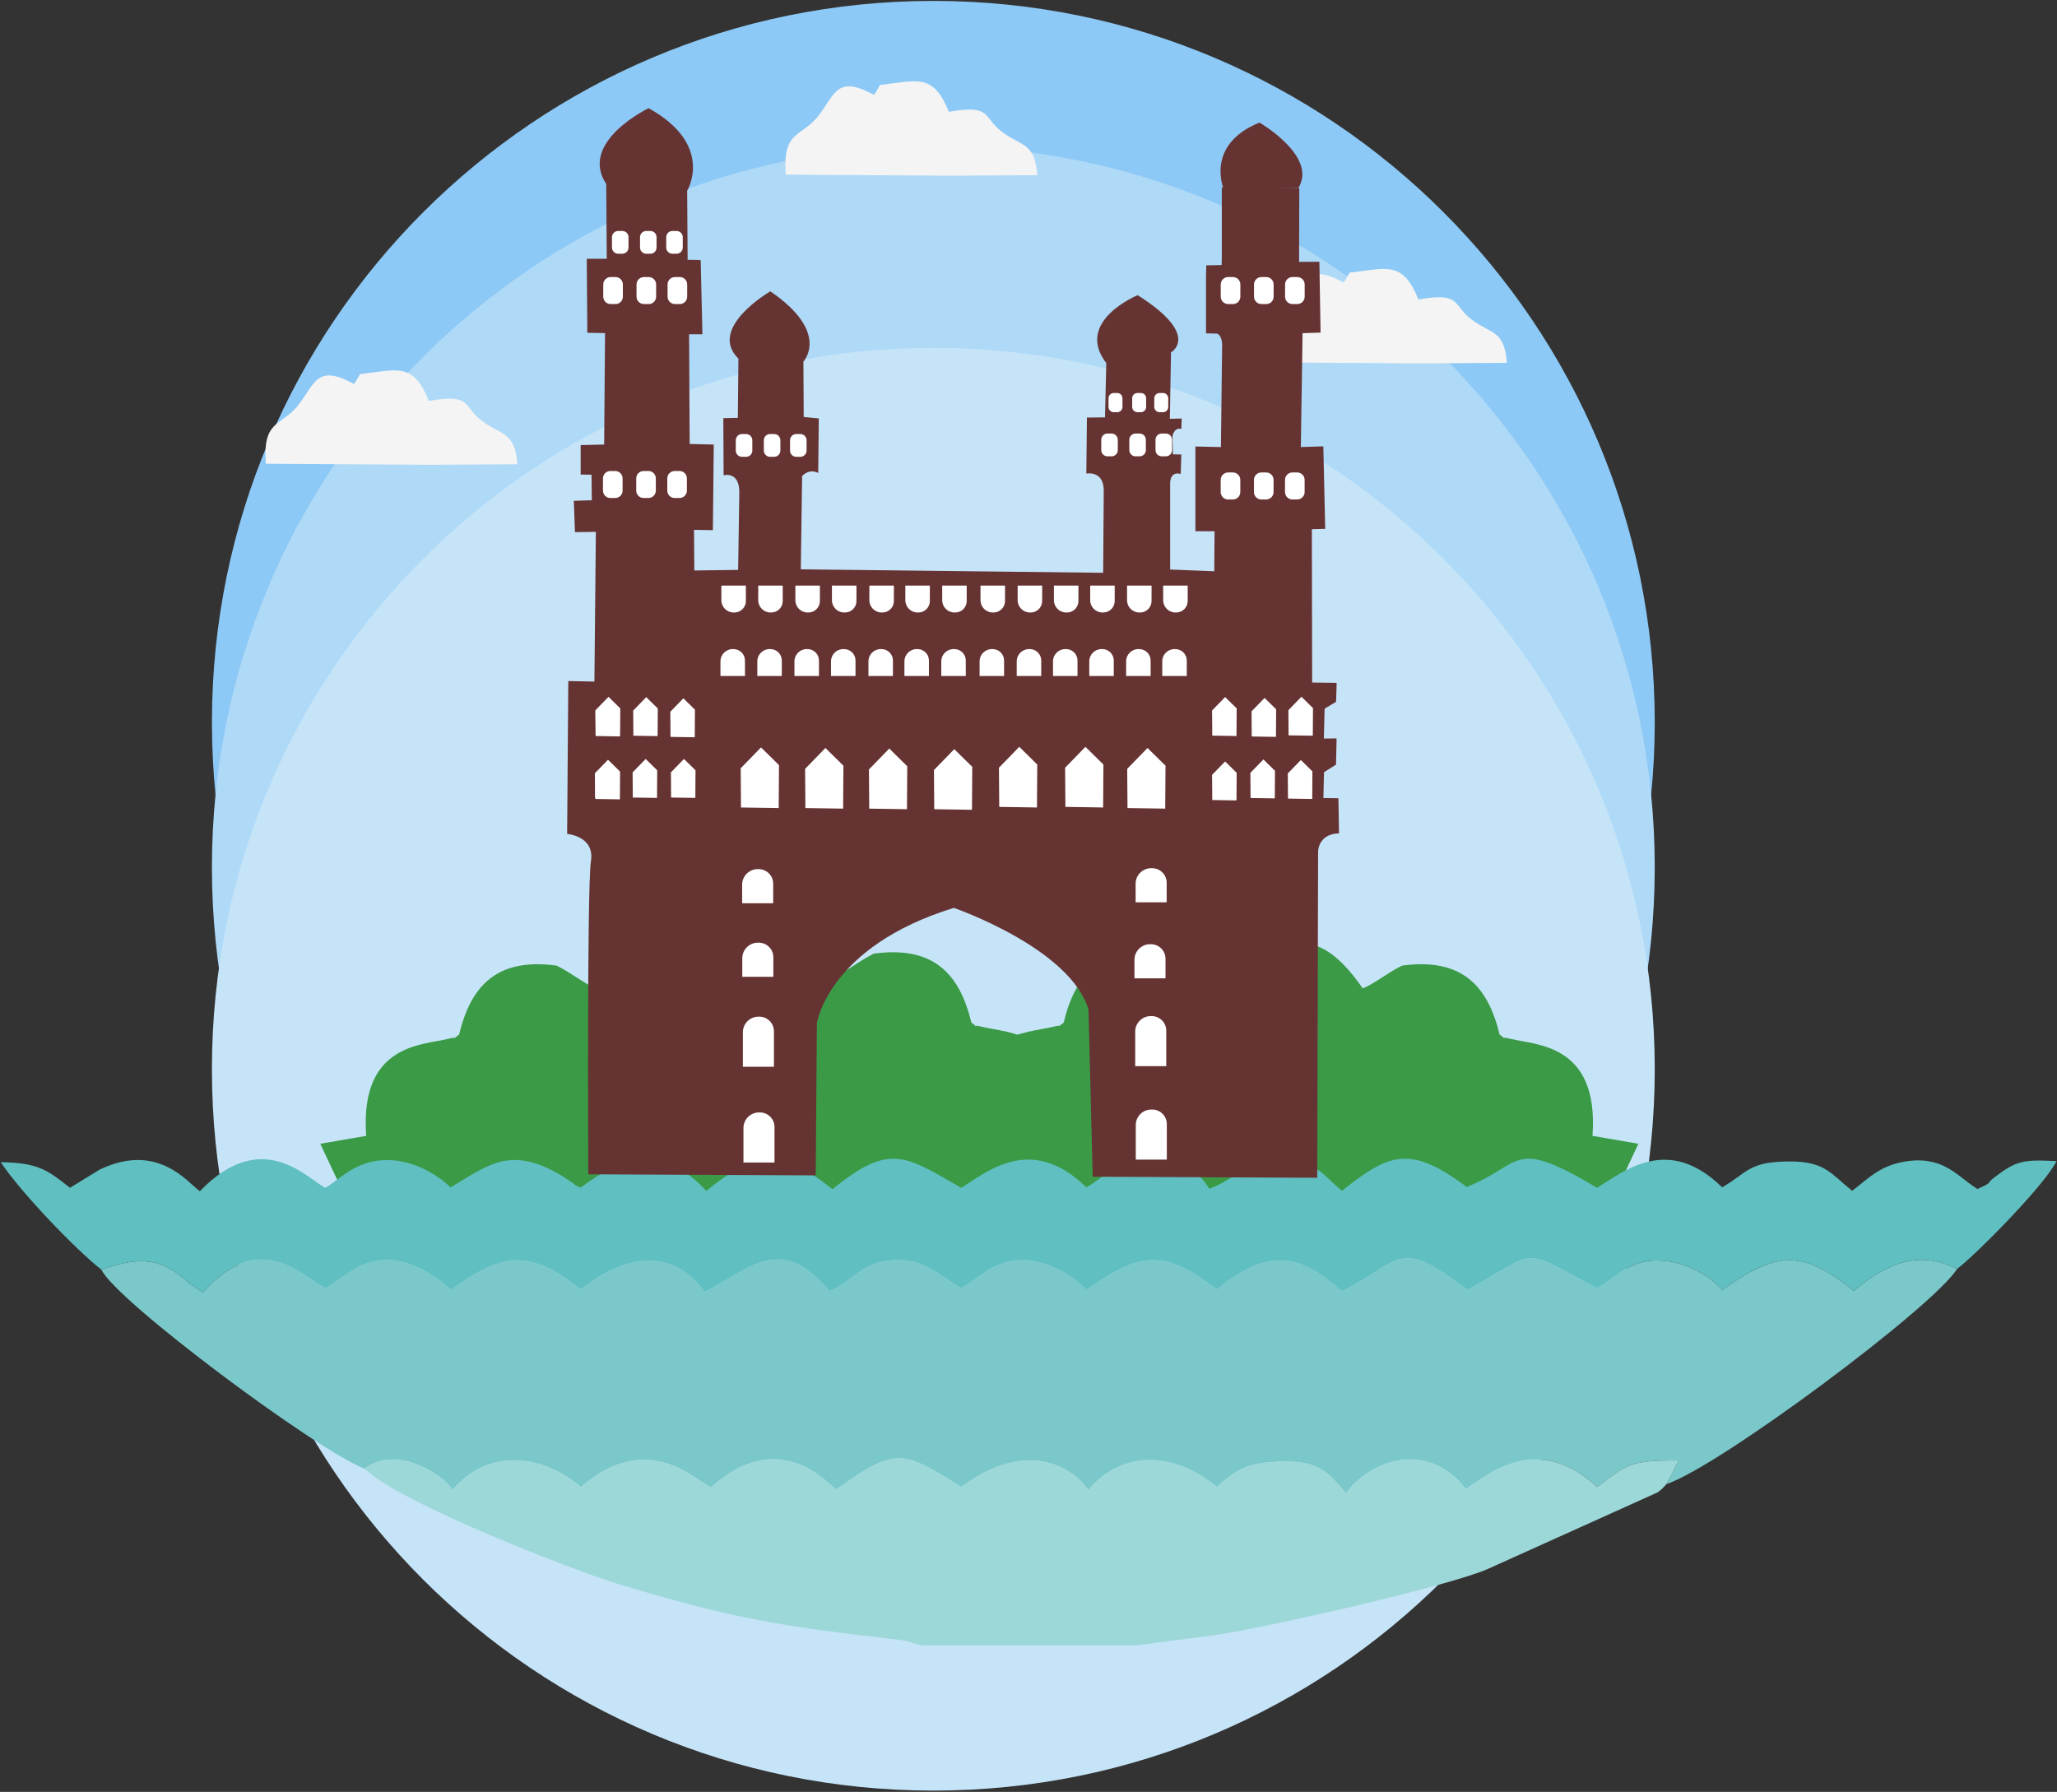 <svg xmlns="http://www.w3.org/2000/svg" viewBox="0 0 1459 1271" width="1459" height="1271">
	<rect x="0" y="0" width="1459" height="1271" fill="#333333" stroke="none"/>
	<style>
		tspan { white-space:pre }
		.shp0 { fill: #8dc9f6 } 
		.shp1 { fill: #aed9f7 } 
		.shp2 { fill: #c6e4f8 } 
		.shp3 { fill: #3a9a46 } 
		.shp4 { fill: #7ac8c9 } 
		.shp5 { fill: #9dd8d9 } 
		.shp6 { fill: #60bfc0 } 
		.shp7 { fill: none } 
		.shp8 { fill: #f4f4f4 } 
		.shp9 { fill: #663333 } 
		.shp10 { fill: #ffffff } 
		.shp11 { fill: #000000 } 
	</style>
	<g id="Layer_x0020_1">
		<g id="_2773654070864">
			<path id="Layer" fill-rule="evenodd" class="shp0" d="M662 0.64C944.6 0.64 1173.69 229.73 1173.69 512.33C1173.69 794.92 944.6 1024.01 662 1024.01C379.41 1024.01 150.32 794.92 150.32 512.33C150.32 229.73 379.41 0.64 662 0.64L662 0.64Z" />
			<g id="Layer">
				<g id="Layer">
					<path id="Layer" class="shp1" d="M662 1126.91C379.04 1126.91 150.31 898.18 150.31 615.22C150.31 332.26 379.04 103.53 662 103.53C944.96 103.53 1173.69 332.26 1173.69 615.22C1173.69 898.18 944.96 1126.91 662 1126.91Z" />
					<path id="Layer" class="shp2" d="M662 1270.09C379.04 1270.09 150.31 1041.36 150.31 758.4C150.31 475.44 379.04 246.71 662 246.71C944.96 246.71 1173.69 475.44 1173.69 758.4C1173.69 1041.36 944.96 1270.09 662 1270.09Z" />
					<path id="Layer" fill-rule="evenodd" class="shp3" d="M394.89 684.94C352.28 679.08 333.88 699.46 325.63 733.85C317.79 739.37 328.31 734.22 317.73 736.89C299.97 741.36 254.96 740.21 259.74 805.67L227.18 811.29L262.02 885.42L414.78 886C429.81 833.85 454.2 847.62 511.08 846.46L511.84 684C470.95 660.01 449.34 662.7 422.69 701.1C414.41 697.73 406.22 690.71 394.89 684.94L394.89 684.94Z" />
					<path id="Layer" fill-rule="evenodd" class="shp3" d="M994.38 684.94C1036.99 679.08 1055.39 699.46 1063.64 733.85C1071.48 739.37 1060.96 734.22 1071.54 736.89C1089.3 741.36 1134.31 740.21 1129.53 805.67L1162.09 811.29L1127.25 885.42L974.49 886C959.46 833.85 935.07 847.62 878.19 846.46L877.43 684C918.32 660.01 939.93 662.7 966.58 701.1C974.86 697.73 983.05 690.71 994.38 684.94L994.38 684.94Z" />
					<path id="Layer" fill-rule="evenodd" class="shp4" d="M71.93 900.57C82.28 922.72 224.6 1028.68 258.56 1041.74C283.81 1022.81 319.35 1050.49 320.79 1057.18C345.18 1027.45 383.84 1030.66 411.96 1054.79C458.91 1014.49 491.43 1048.68 504.37 1055.06C553.11 1010.81 587.83 1053.24 593.09 1056.53C635.58 1026.18 640.17 1028.55 681.81 1054.74C738.71 1012.61 771.04 1053.7 771.78 1057.18C796.27 1027.33 834.56 1030.43 862.95 1054.79C877.78 1042.06 884.08 1037.11 911.05 1036.69C937.2 1036.27 943.13 1046.24 954.73 1059.15C971.88 1035.77 1012.16 1020.94 1039.57 1055.99C1050.42 1050.86 1087.64 1012.66 1132.8 1054.74C1153.35 1039.52 1154.83 1035.57 1190.73 1035.94L1181.95 1052.72C1219.61 1040.12 1370.92 927.33 1388.14 900.07C1357.73 884.39 1333.05 900.48 1314.87 915.62C1277.66 885.45 1259.4 888.1 1221.65 914.95C1212.85 905.28 1197.18 894.88 1176.96 894.07C1155.68 893.23 1145.3 907.08 1132.8 913.67C1076.75 884.4 1093.32 885.98 1040.85 914.95C990.78 876.71 995.16 894.13 951.67 915.96C918.2 885.19 895.31 888.56 863.02 914.64C825.1 884.56 806.78 889.26 770.65 914.95C762.78 906.29 744.21 894.14 726.18 893.81C704.74 893.41 694.42 907.02 681.81 913.67C666.83 905.33 656.08 892.66 633.91 893.83C610.02 895.08 605.08 909.48 588.18 915.81C553.87 874.66 532.85 899.38 499.75 916.4C476.42 883.71 441.74 890.64 412.03 914.64C374.47 884.85 355.87 889.2 319.66 914.95C312.46 907.04 292.56 893.86 275.34 893.75C253.72 893.62 243.6 906.9 230.82 913.71C214.13 905.49 185 870.75 143.81 916.78L133.48 909.54C128.33 905.55 133.88 909.26 127.21 904.29C122.37 900.68 116.51 897.25 110.27 895.76C96 892.37 82.58 897.13 71.93 900.57L71.93 900.57Z" />
					<path id="Layer" fill-rule="evenodd" class="shp5" d="M653.4 1167.05L806.38 1167.04L859.24 1160.17C898.73 1154.7 1029.66 1124.49 1055.64 1112.72L1175.84 1058.51C1180.25 1055.05 1179.76 1055.02 1181.95 1052.72L1190.73 1035.94C1154.83 1035.57 1153.35 1039.52 1132.8 1054.74C1087.64 1012.66 1050.42 1050.86 1039.57 1055.99C1012.16 1020.94 971.88 1035.77 954.73 1059.15C943.13 1046.24 937.2 1036.27 911.05 1036.69C884.08 1037.11 877.78 1042.06 862.95 1054.79C834.56 1030.43 796.27 1027.33 771.78 1057.18C771.04 1053.7 738.71 1012.61 681.81 1054.74C640.17 1028.55 635.58 1026.18 593.09 1056.53C587.83 1053.24 553.11 1010.81 504.37 1055.06C491.43 1048.68 458.91 1014.49 411.96 1054.79C383.84 1030.66 345.18 1027.45 320.79 1057.18C319.35 1050.49 283.81 1022.81 258.56 1041.74C284.1 1066.8 410.21 1114.92 437.24 1123.17C521.71 1148.94 556.98 1153.86 640.98 1163.55L653.4 1167.05L653.4 1167.05Z" />
					<path id="Layer" fill-rule="evenodd" class="shp3" d="M619.72 676.45C662.33 670.59 680.73 690.97 688.98 725.36C696.82 730.88 686.3 725.73 696.88 728.4C714.64 732.87 759.65 731.72 754.87 797.18L787.43 802.8L752.59 876.93L599.83 877.51C584.8 825.36 560.41 839.13 503.53 837.97L502.77 675.51C543.66 651.52 565.27 654.21 591.92 692.61C600.2 689.24 608.39 682.22 619.72 676.45Z" />
					<path id="Layer" fill-rule="evenodd" class="shp3" d="M823.72 676.45C781.11 670.59 762.71 690.97 754.46 725.36C746.62 730.88 757.14 725.73 746.56 728.4C728.8 732.87 683.79 731.72 688.57 797.18L656.01 802.8L690.85 876.93L843.61 877.51C858.64 825.36 883.03 839.13 939.91 837.97L940.67 675.51C899.78 651.52 878.17 654.21 851.52 692.61C843.24 689.24 835.05 682.22 823.72 676.45Z" />
					<path id="Layer" fill-rule="evenodd" class="shp6" d="M71.93 900.57C82.58 897.13 96 892.37 110.27 895.76C116.51 897.25 122.37 900.68 127.21 904.29C133.88 909.26 128.33 905.55 133.48 909.54L143.81 916.78C185 870.75 214.13 905.49 230.82 913.71C243.6 906.9 253.72 893.62 275.34 893.75C292.56 893.86 312.46 907.04 319.66 914.95C355.87 889.2 374.47 884.85 412.03 914.64C441.74 890.64 476.42 883.71 499.75 916.4C532.85 899.38 553.87 874.66 588.18 915.81C605.08 909.48 610.02 895.08 633.91 893.83C656.08 892.66 666.83 905.33 681.81 913.67C694.42 907.02 704.74 893.41 726.18 893.81C744.21 894.14 762.78 906.29 770.65 914.95C806.78 889.26 825.1 884.56 863.02 914.64C895.31 888.56 918.2 885.19 951.67 915.96C995.16 894.13 990.78 876.71 1040.85 914.95C1093.32 885.98 1076.75 884.4 1132.8 913.67C1145.3 907.08 1155.68 893.23 1176.96 894.07C1197.18 894.88 1212.85 905.28 1221.65 914.95C1259.4 888.1 1277.66 885.45 1314.87 915.62C1333.05 900.48 1357.73 884.39 1388.14 900.07C1401.83 889.63 1450.12 840.82 1458.66 823.61C1435.24 822.39 1430.26 823.16 1414.63 835.1C1407.51 840.54 1414.74 837.76 1402.66 843.4C1389.54 835.52 1379.8 820.75 1354.84 823.39C1333.62 825.64 1324.95 836.4 1313.69 844.64C1298.54 832.47 1294.36 823.8 1269.56 823.83C1240.05 823.87 1239.79 831.63 1221.52 842.18C1183.1 804.58 1152.06 830.64 1132.8 842.52C1071.49 806.03 1080.85 825.82 1040.39 841.89C1000.85 812.7 986.38 816.99 951.88 844.64C939.46 834.8 933.81 822.1 907.41 823.48C883.39 824.73 874.6 837.12 857.77 843.15C848.58 828.69 838.02 823.73 814.99 823.77C790.37 823.82 785.92 833.29 770.53 842.18C731.23 803.71 699.46 831.64 681.81 842.52C642.18 819.9 631.29 810.13 590.44 843.54C554.08 814.21 537.14 815.65 500.93 844.68C472.76 814.01 443.72 817.86 411.96 842.42C404.38 839.04 410.76 842.08 404.7 837.98C363.21 809.9 346.84 826.42 319.54 842.18C310.43 833.27 293.61 823 275.19 822.85C253.05 822.67 243.16 834.91 230.82 842.52C218.54 836.87 186.64 798.44 141.74 844.93C133.39 839.16 112.06 809.64 70.55 829.68L49.68 842.52C34.32 830.53 27.86 824.66 0.55 824.37C14.64 845.67 53.88 886.53 71.93 900.57L71.93 900.57Z" />
				</g>
			</g>
			<path id="Layer" fill-rule="evenodd" class="shp7" d="M662 0.64C944.6 0.64 1173.69 229.73 1173.69 512.33C1173.69 794.92 944.6 1024.01 662 1024.01C379.41 1024.01 150.32 794.92 150.32 512.33C150.32 229.73 379.41 0.64 662 0.64L662 0.64Z" />
			<path id="Layer" fill-rule="evenodd" class="shp8" d="M957.18 193.44C957.09 193.58 954.37 198.83 952.9 200.37C925.82 185.68 925.47 200.64 912.73 216.26C901.16 230.44 888 225.79 890.4 257.01L1007.97 257.74L1068.81 257.36C1067.16 234.39 1057.78 236.9 1044.29 227.03C1029.73 216.4 1037.28 206.97 1006.06 212.43C994.95 184.76 983.79 190.28 957.18 193.44L957.18 193.44Z" />
			<g id="Layer">
				<path id="Layer" fill-rule="evenodd" class="shp8" d="M624.09 60.33C624.01 60.46 621.29 65.71 619.82 67.25C592.73 52.56 592.39 67.52 579.64 83.14C568.08 97.32 554.92 92.67 557.32 123.89L674.89 124.62L735.73 124.24C734.07 101.27 724.7 103.78 711.2 93.91C696.64 83.28 704.19 73.85 672.97 79.31C661.86 51.64 650.71 57.16 624.09 60.33L624.09 60.33Z" />
			</g>
			<path id="Layer" fill-rule="evenodd" class="shp8" d="M255.32 265.39C255.23 265.52 252.52 270.77 251.05 272.31C223.96 257.63 223.61 272.59 210.87 288.21C199.3 302.39 186.15 297.73 188.55 328.95L306.12 329.68L366.96 329.3C365.3 306.34 355.93 308.84 342.43 298.98C327.87 288.34 335.42 278.91 304.2 284.38C293.09 256.71 281.94 262.22 255.32 265.39L255.32 265.39Z" />
		</g>
		<g id="_2773654075040">
			<path id="Layer" fill-rule="evenodd" class="shp9" d="M460.03 76.75C460.03 76.75 410.22 100.62 429.98 130.47L430.38 183.57L416.18 183.57L416.59 236.05L429.15 236.26L428.52 315.3L411.85 315.71L411.85 336.6L419.56 336.71L419.76 354.82L407 355.23L407.82 377.46L422.64 377.25L421.61 483.46L403.08 483.05L402.26 591.51C402.26 591.51 422.02 592.96 419.14 610.86C416.26 628.76 417.28 832.94 417.28 832.94L578.58 833.71L579.39 725.88C579.39 725.88 587.21 671.54 676.53 643.96C676.53 643.96 758.86 672.37 772.03 716L775.05 834.65L774.94 834.65L934.29 835.41L934.92 603.86C934.92 603.86 934.92 591.51 949.73 591.1L949.32 566.2L938.67 566.05L939.08 547.73L947.62 542.38L948.03 523.75L938.98 523.85L939.54 502.66L947.67 497.77L948.08 484.34L930.69 484.13L930.48 375.36L939.95 375.15L938.61 316.6L922.66 317.11L923.89 236.33L936.65 235.92L935.82 185.69L924.71 185.69L921.41 185.74L921.57 133.35L866.62 132.96L866.62 182.76L866.51 188.01L855.6 188.22L855.4 195.52L855.4 236.43L863.31 236.64C863.31 236.64 867.23 237.67 866.82 246.31L865.99 317.11L847.88 316.7L847.88 376.8L861.47 376.8L861.26 405.2L829.97 403.97L829.97 343.67C829.97 343.67 829.14 333.99 837.48 336.15L837.9 322.36L831.92 322.26L831.62 309.3C831.62 309.3 832.75 302.92 837.9 304.25L838.2 296.85L829.76 297.05L830.58 249.92C830.58 249.92 852.19 237.98 806.91 209.37C806.91 209.37 761.83 227.89 784.68 257.54L783.75 296.03L770.94 296.18L770.52 335.9C770.52 335.9 783.08 333.43 782.87 348.25L782.46 406.29L568 403.82L568.93 337.65C568.93 337.65 573.87 331.99 580.35 335.49L580.76 296.8L570.06 295.77L569.85 256.46C569.85 256.46 589.2 235.88 546.39 206.65C546.39 206.65 501.52 232.59 523.75 254.4L523.34 296.39L513.04 296.6L513.25 337.14C513.25 337.14 525.19 333.64 524.36 350.93L523.55 404.24L492.47 404.65L492.26 375.84L505.64 376.04L506.26 315.33L489.17 314.91L488.75 237.11L498.22 237.11L496.98 184.43L487.72 184.27L487.4 135.28C487.4 135.28 507.16 102.77 460.03 76.75L460.03 76.75Z" />
			<g id="Layer">
				<g id="Layer">
				</g>
			</g>
			<path id="Layer" fill-rule="evenodd" class="shp7" d="M460.03 76.75C460.03 76.75 410.22 100.62 429.98 130.47L430.38 183.57L416.18 183.57L416.59 236.05L429.15 236.26L428.52 315.3L411.85 315.71L411.85 336.6L419.56 336.71L419.76 354.82L407 355.23L407.82 377.46L422.64 377.25L421.61 483.46L403.08 483.05L402.26 591.51C402.26 591.51 422.02 592.96 419.14 610.86C416.26 628.76 417.28 832.94 417.28 832.94L578.58 833.71L579.39 725.88C579.39 725.88 587.21 671.54 676.53 643.96C676.53 643.96 758.86 672.37 772.03 716L775.05 834.65L774.94 834.65L934.29 835.41L934.92 603.86C934.92 603.86 934.92 591.51 949.73 591.1L949.32 566.2L938.67 566.05L939.08 547.73L947.62 542.38L948.03 523.75L938.98 523.85L939.54 502.66L947.67 497.77L948.08 484.34L930.69 484.13L930.48 375.36L939.95 375.15L938.61 316.6L922.66 317.11L923.89 236.33L936.65 235.92L935.82 185.69L924.71 185.69L921.41 185.74L921.57 133.35L866.62 132.96L866.62 182.76L866.51 188.01L855.6 188.22L855.4 195.52L855.4 236.43L863.31 236.64C863.31 236.64 867.23 237.67 866.82 246.31L865.99 317.11L847.88 316.7L847.88 376.8L861.47 376.8L861.26 405.2L829.97 403.97L829.97 343.67C829.97 343.67 829.14 333.99 837.48 336.15L837.9 322.36L831.92 322.26L831.62 309.3C831.62 309.3 832.75 302.92 837.9 304.25L838.2 296.85L829.76 297.05L830.58 249.92C830.58 249.92 852.19 237.98 806.91 209.37C806.91 209.37 761.83 227.89 784.68 257.54L783.75 296.03L770.94 296.18L770.52 335.9C770.52 335.9 783.08 333.43 782.87 348.25L782.46 406.29L568 403.82L568.93 337.65C568.93 337.65 573.87 331.99 580.35 335.49L580.76 296.8L570.06 295.77L569.85 256.46C569.85 256.46 589.2 235.88 546.39 206.65C546.39 206.65 501.52 232.59 523.75 254.4L523.34 296.39L513.04 296.6L513.25 337.14C513.25 337.14 525.19 333.64 524.36 350.93L523.55 404.24L492.47 404.65L492.26 375.84L505.64 376.04L506.26 315.33L489.17 314.91L488.75 237.11L498.22 237.11L496.98 184.43L487.72 184.27L487.4 135.28C487.4 135.28 507.16 102.77 460.03 76.75L460.03 76.75Z" />
			<path id="Layer" fill-rule="evenodd" class="shp10" d="M538.33 789.07L539.05 789.07C544.71 789.07 549.34 793.7 549.34 799.36L549.34 824.57L527.32 824.57L527.32 800.08C527.32 794.02 532.27 789.07 538.33 789.07L538.33 789.07Z" />
			<path id="Layer" fill-rule="evenodd" class="shp10" d="M537.92 721.15L538.64 721.15C544.3 721.15 548.93 725.78 548.93 731.44L548.93 756.65L526.91 756.65L526.91 732.16C526.91 726.1 531.86 721.15 537.92 721.15L537.92 721.15Z" />
			<path id="Layer" fill-rule="evenodd" class="shp10" d="M537.51 668.66L538.23 668.66C543.89 668.66 548.52 673.29 548.52 678.95L548.52 692.84L526.5 692.84L526.5 679.67C526.5 673.61 531.45 668.66 537.51 668.66Z" />
			<path id="Layer" fill-rule="evenodd" class="shp10" d="M537.4 616.49L538.12 616.49C543.78 616.49 548.41 621.12 548.41 626.78L548.41 640.67L526.39 640.67L526.39 627.5C526.39 621.44 531.34 616.49 537.4 616.49Z" />
			<path id="Layer" fill-rule="evenodd" class="shp10" d="M816.49 615.82L817.21 615.82C822.87 615.82 827.5 620.45 827.5 626.11L827.5 640L805.48 640L805.48 626.83C805.48 620.77 810.43 615.82 816.49 615.82Z" />
			<path id="Layer" fill-rule="evenodd" class="shp10" d="M815.67 669.74L816.39 669.74C822.05 669.74 826.68 674.37 826.68 680.03L826.68 693.92L804.66 693.92L804.66 680.75C804.66 674.69 809.61 669.74 815.67 669.74Z" />
			<path id="Layer" fill-rule="evenodd" class="shp10" d="M816.19 720.73L816.91 720.73C822.57 720.73 827.2 725.36 827.2 731.02L827.2 756.23L805.18 756.23L805.18 731.74C805.18 725.68 810.13 720.73 816.19 720.73Z" />
			<path id="Layer" fill-rule="evenodd" class="shp10" d="M816.6 787.01L817.32 787.01C822.98 787.01 827.61 791.64 827.61 797.3L827.61 822.51L805.59 822.51L805.59 798.02C805.59 791.96 810.54 787.01 816.6 787.01Z" />
			<path id="Layer" class="shp10" d="M539.77 530.14L525.36 544.96L525.57 572.75L552.32 573.16L552.53 542.7L539.77 530.14Z" />
			<path id="Layer" class="shp10" d="M585.46 530.55L571.05 545.37L571.26 573.16L598.01 573.57L598.22 543.11L585.46 530.55Z" />
			<path id="Layer" class="shp10" d="M630.74 530.96L616.33 545.78L616.54 573.57L643.3 573.98L643.5 543.52L630.74 530.96Z" />
			<path id="Layer" class="shp10" d="M676.84 531.38L662.44 546.2L662.64 573.98L689.4 574.39L689.61 543.93L676.84 531.38Z" />
			<path id="Layer" class="shp10" d="M722.95 529.73L708.54 544.55L708.75 572.33L735.5 572.75L735.71 542.28L722.95 529.73Z" />
			<path id="Layer" class="shp10" d="M769.87 529.73L755.47 544.55L755.67 572.33L782.43 572.75L782.64 542.28L769.87 529.73Z" />
			<path id="Layer" class="shp10" d="M813.92 530.55L799.51 545.37L799.72 573.16L826.48 573.57L826.68 543.11L813.92 530.55Z" />
			<path id="Layer" fill-rule="evenodd" class="shp10" d="M519.7 460.4L520.27 460.4C524.74 460.4 528.39 464.05 528.39 468.52L528.39 479.49L511.01 479.49L511.01 469.09C511.01 464.31 514.92 460.4 519.7 460.4L519.7 460.4Z" />
			<path id="Layer" fill-rule="evenodd" class="shp10" d="M545.84 460.4L546.41 460.4C550.88 460.4 554.53 464.05 554.53 468.52L554.53 479.49L537.15 479.49L537.15 469.09C537.15 464.31 541.06 460.4 545.84 460.4L545.84 460.4Z" />
			<path id="Layer" fill-rule="evenodd" class="shp10" d="M572.18 460.4L572.75 460.4C577.22 460.4 580.87 464.05 580.87 468.52L580.87 479.49L563.49 479.49L563.49 469.09C563.49 464.31 567.4 460.4 572.18 460.4L572.18 460.4Z" />
			<path id="Layer" fill-rule="evenodd" class="shp10" d="M598.11 460.4L598.68 460.4C603.15 460.4 606.8 464.05 606.8 468.52L606.8 479.49L589.42 479.49L589.42 469.09C589.42 464.31 593.33 460.4 598.11 460.4L598.11 460.4Z" />
			<path id="Layer" fill-rule="evenodd" class="shp10" d="M624.66 460.4L625.23 460.4C629.7 460.4 633.35 464.05 633.35 468.52L633.35 479.49L615.98 479.49L615.98 469.09C615.98 464.31 619.89 460.4 624.66 460.4L624.66 460.4Z" />
			<path id="Layer" fill-rule="evenodd" class="shp10" d="M650.19 460.4L650.76 460.4C655.23 460.4 658.88 464.05 658.88 468.52L658.88 479.49L641.5 479.49L641.5 469.09C641.5 464.31 645.41 460.4 650.19 460.4L650.19 460.4Z" />
			<path id="Layer" fill-rule="evenodd" class="shp10" d="M676.33 460.4L676.9 460.4C681.37 460.4 685.02 464.05 685.02 468.52L685.02 479.49L667.64 479.49L667.64 469.09C667.64 464.31 671.55 460.4 676.33 460.4L676.33 460.4Z" />
			<path id="Layer" fill-rule="evenodd" class="shp10" d="M703.5 460.4L704.06 460.4C708.54 460.4 712.18 464.05 712.18 468.52L712.18 479.49L694.81 479.49L694.81 469.09C694.81 464.31 698.72 460.4 703.5 460.4L703.5 460.4Z" />
			<path id="Layer" fill-rule="evenodd" class="shp10" d="M729.84 460.4L730.41 460.4C734.88 460.4 738.53 464.05 738.53 468.52L738.53 479.49L721.15 479.49L721.15 469.09C721.15 464.31 725.06 460.4 729.84 460.4L729.84 460.4Z" />
			<path id="Layer" fill-rule="evenodd" class="shp10" d="M755.57 460.4L756.14 460.4C760.61 460.4 764.26 464.05 764.26 468.52L764.26 479.49L746.88 479.49L746.88 469.09C746.88 464.31 750.79 460.4 755.57 460.4L755.57 460.4Z" />
			<path id="Layer" fill-rule="evenodd" class="shp10" d="M781.3 460.4L781.87 460.4C786.34 460.4 789.99 464.05 789.99 468.52L789.99 479.49L772.61 479.49L772.61 469.09C772.61 464.31 776.52 460.4 781.3 460.4L781.3 460.4Z" />
			<path id="Layer" fill-rule="evenodd" class="shp10" d="M807.44 460.4L808.01 460.4C812.48 460.4 816.13 464.05 816.13 468.52L816.13 479.49L798.75 479.49L798.75 469.09C798.75 464.31 802.66 460.4 807.44 460.4L807.44 460.4Z" />
			<path id="Layer" fill-rule="evenodd" class="shp10" d="M833.06 460.4L833.63 460.4C838.1 460.4 841.75 464.05 841.75 468.52L841.75 479.49L824.37 479.49L824.37 469.09C824.37 464.31 828.28 460.4 833.06 460.4L833.06 460.4Z" />
			<path id="Layer" fill-rule="evenodd" class="shp10" d="M520.35 434.45L520.92 434.45C525.39 434.45 529.04 430.8 529.04 426.33L529.04 415.36L511.66 415.36L511.66 425.76C511.66 430.54 515.57 434.45 520.35 434.45L520.35 434.45Z" />
			<path id="Layer" fill-rule="evenodd" class="shp10" d="M546.49 434.45L547.06 434.45C551.53 434.45 555.18 430.8 555.18 426.33L555.18 415.36L537.8 415.36L537.8 425.76C537.8 430.54 541.71 434.45 546.49 434.45L546.49 434.45Z" />
			<path id="Layer" fill-rule="evenodd" class="shp10" d="M572.84 434.45L573.41 434.45C577.88 434.45 581.53 430.8 581.53 426.33L581.53 415.36L564.15 415.36L564.15 425.76C564.15 430.54 568.06 434.45 572.84 434.45L572.84 434.45Z" />
			<path id="Layer" fill-rule="evenodd" class="shp10" d="M598.77 434.45L599.34 434.45C603.81 434.45 607.46 430.8 607.46 426.33L607.46 415.36L590.08 415.36L590.08 425.76C590.08 430.54 593.99 434.45 598.77 434.45L598.77 434.45Z" />
			<path id="Layer" fill-rule="evenodd" class="shp10" d="M625.32 434.45L625.89 434.45C630.36 434.45 634.01 430.8 634.01 426.33L634.01 415.36L616.63 415.36L616.63 425.76C616.63 430.54 620.54 434.45 625.32 434.45L625.32 434.45Z" />
			<path id="Layer" fill-rule="evenodd" class="shp10" d="M650.84 434.45L651.41 434.45C655.88 434.45 659.53 430.8 659.53 426.33L659.53 415.36L642.15 415.36L642.15 425.76C642.15 430.54 646.06 434.45 650.84 434.45L650.84 434.45Z" />
			<path id="Layer" fill-rule="evenodd" class="shp10" d="M676.98 434.45L677.55 434.45C682.02 434.45 685.67 430.8 685.67 426.33L685.67 415.36L668.29 415.36L668.29 425.76C668.29 430.54 672.2 434.45 676.98 434.45L676.98 434.45Z" />
			<path id="Layer" fill-rule="evenodd" class="shp10" d="M704.15 434.45L704.72 434.45C709.19 434.45 712.84 430.8 712.84 426.33L712.84 415.36L695.46 415.36L695.46 425.76C695.46 430.54 699.37 434.45 704.15 434.45L704.15 434.45Z" />
			<path id="Layer" fill-rule="evenodd" class="shp10" d="M730.5 434.45L731.07 434.45C735.54 434.45 739.19 430.8 739.19 426.33L739.19 415.36L721.81 415.36L721.81 425.76C721.81 430.54 725.72 434.45 730.5 434.45L730.5 434.45Z" />
			<path id="Layer" fill-rule="evenodd" class="shp10" d="M756.22 434.45L756.79 434.45C761.26 434.45 764.91 430.8 764.91 426.33L764.91 415.36L747.53 415.36L747.53 425.76C747.53 430.54 751.44 434.45 756.22 434.45L756.22 434.45Z" />
			<path id="Layer" fill-rule="evenodd" class="shp10" d="M781.95 434.45L782.52 434.45C786.99 434.45 790.64 430.8 790.64 426.33L790.64 415.36L773.26 415.36L773.26 425.76C773.26 430.54 777.17 434.45 781.95 434.45L781.95 434.45Z" />
			<path id="Layer" fill-rule="evenodd" class="shp10" d="M808.09 434.45L808.66 434.45C813.13 434.45 816.78 430.8 816.78 426.33L816.78 415.36L799.4 415.36L799.4 425.76C799.4 430.54 803.31 434.45 808.09 434.45L808.09 434.45Z" />
			<path id="Layer" fill-rule="evenodd" class="shp10" d="M833.72 434.45L834.29 434.45C838.76 434.45 842.41 430.8 842.41 426.33L842.41 415.36L825.03 415.36L825.03 425.76C825.03 430.54 828.94 434.45 833.72 434.45L833.72 434.45Z" />
			<path id="Layer" class="shp10" d="M431.61 539.36L422.36 548.88L422.49 566.73L439.68 566.99L439.81 547.43L431.61 539.36Z" />
			<path id="Layer" class="shp10" d="M457.96 538.33L448.7 547.85L448.84 565.7L466.02 565.96L466.15 546.4L457.96 538.33Z" />
			<path id="Layer" class="shp10" d="M485.13 538.33L475.87 547.85L476 565.7L493.19 565.96L493.32 546.4L485.13 538.33Z" />
			<path id="Layer" class="shp10" d="M484.71 495.32L475.46 504.84L475.59 522.68L492.78 522.95L492.91 503.38L484.71 495.32Z" />
			<path id="Layer" class="shp10" d="M458.37 494.49L449.12 504.01L449.25 521.86L466.43 522.12L466.57 502.56L458.37 494.49Z" />
			<path id="Layer" class="shp10" d="M431.61 494.7L422.36 504.22L422.49 522.06L439.68 522.33L439.81 502.76L431.61 494.7Z" />
			<path id="Layer" class="shp10" d="M431.2 538.95L421.95 548.47L422.08 566.32L439.26 566.58L439.4 547.02L431.2 538.95Z" />
			<path id="Layer" class="shp10" d="M431.61 494.29L422.36 503.8L422.49 521.65L439.68 521.92L439.81 502.35L431.61 494.29Z" />
			<path id="Layer" class="shp10" d="M868.96 540.11L859.71 549.63L859.84 567.48L877.02 567.74L877.16 548.17L868.96 540.11Z" />
			<path id="Layer" class="shp10" d="M896.13 538.67L886.87 548.19L887.01 566.04L904.19 566.3L904.32 546.73L896.13 538.67Z" />
			<path id="Layer" class="shp10" d="M922.68 539.08L913.42 548.6L913.56 566.45L930.74 566.71L930.87 547.15L922.68 539.08Z" />
			<path id="Layer" class="shp10" d="M923.09 494.21L913.84 503.73L913.97 521.58L931.15 521.84L931.29 502.28L923.09 494.21Z" />
			<path id="Layer" class="shp10" d="M896.95 495.04L887.7 504.56L887.83 522.4L905.02 522.67L905.15 503.1L896.95 495.04Z" />
			<path id="Layer" class="shp10" d="M868.96 494.42L859.71 503.94L859.84 521.78L877.02 522.05L877.16 502.48L868.96 494.42Z" />
			<path id="Layer" class="shp10" d="M432.95 334.08L436.32 334.08C439.23 334.08 441.59 336.44 441.59 339.35L441.59 347.98C441.59 350.89 439.23 353.25 436.32 353.25L432.95 353.25C430.04 353.25 427.68 350.89 427.68 347.98L427.68 339.35C427.68 336.44 430.04 334.08 432.95 334.08Z" />
			<path id="Layer" class="shp10" d="M456.54 334.08L459.91 334.08C462.82 334.08 465.18 336.44 465.18 339.35L465.18 347.98C465.18 350.89 462.82 353.25 459.91 353.25L456.54 353.25C453.63 353.25 451.27 350.89 451.27 347.98L451.27 339.35C451.27 336.44 453.63 334.08 456.54 334.08Z" />
			<path id="Layer" class="shp10" d="M478.57 334.08L481.94 334.08C484.85 334.08 487.21 336.44 487.21 339.35L487.21 347.98C487.21 350.89 484.85 353.25 481.94 353.25L478.57 353.25C475.66 353.25 473.3 350.89 473.3 347.98L473.3 339.35C473.3 336.44 475.66 334.08 478.57 334.08Z" />
			<path id="Layer" class="shp10" d="M871.09 335.12L874.46 335.12C877.37 335.12 879.73 337.48 879.73 340.39L879.73 349.02C879.73 351.93 877.37 354.29 874.46 354.29L871.09 354.29C868.18 354.29 865.82 351.93 865.82 349.02L865.82 340.39C865.82 337.48 868.18 335.12 871.09 335.12Z" />
			<path id="Layer" class="shp10" d="M894.68 335.12L898.05 335.12C900.96 335.12 903.32 337.48 903.32 340.39L903.32 349.02C903.32 351.93 900.96 354.29 898.05 354.29L894.68 354.29C891.77 354.29 889.41 351.93 889.41 349.02L889.41 340.39C889.41 337.48 891.77 335.12 894.68 335.12Z" />
			<path id="Layer" class="shp10" d="M916.71 335.12L920.08 335.12C922.99 335.12 925.35 337.48 925.35 340.39L925.35 349.02C925.35 351.93 922.99 354.29 920.08 354.29L916.71 354.29C913.8 354.29 911.44 351.93 911.44 349.02L911.44 340.39C911.44 337.48 913.8 335.12 916.71 335.12Z" />
			<path id="Layer" class="shp10" d="M871.13 196.51L874.5 196.51C877.41 196.51 879.77 198.87 879.77 201.78L879.77 210.41C879.77 213.32 877.41 215.68 874.5 215.68L871.13 215.68C868.22 215.68 865.86 213.32 865.86 210.41L865.86 201.78C865.86 198.87 868.22 196.51 871.13 196.51Z" />
			<path id="Layer" class="shp10" d="M894.73 196.51L898.1 196.51C901.01 196.51 903.37 198.87 903.37 201.78L903.37 210.41C903.37 213.32 901.01 215.68 898.1 215.68L894.73 215.68C891.82 215.68 889.46 213.32 889.46 210.41L889.46 201.78C889.46 198.87 891.82 196.51 894.73 196.51Z" />
			<path id="Layer" class="shp10" d="M916.75 196.51L920.12 196.51C923.03 196.51 925.39 198.87 925.39 201.78L925.39 210.41C925.39 213.32 923.03 215.68 920.12 215.68L916.75 215.68C913.84 215.68 911.48 213.32 911.48 210.41L911.48 201.78C911.48 198.87 913.84 196.51 916.75 196.51Z" />
			<path id="Layer" class="shp10" d="M433.15 196.51L436.52 196.51C439.43 196.51 441.79 198.87 441.79 201.78L441.79 210.41C441.79 213.32 439.43 215.68 436.52 215.68L433.15 215.68C430.24 215.68 427.88 213.32 427.88 210.41L427.88 201.78C427.88 198.87 430.24 196.51 433.15 196.51Z" />
			<path id="Layer" class="shp10" d="M456.75 196.51L460.12 196.51C463.03 196.51 465.39 198.87 465.39 201.78L465.39 210.41C465.39 213.32 463.03 215.68 460.12 215.68L456.75 215.68C453.84 215.68 451.48 213.32 451.48 210.41L451.48 201.78C451.48 198.87 453.84 196.51 456.75 196.51Z" />
			<path id="Layer" class="shp10" d="M478.77 196.51L482.14 196.51C485.05 196.51 487.41 198.87 487.41 201.78L487.41 210.41C487.41 213.32 485.05 215.68 482.14 215.68L478.77 215.68C475.86 215.68 473.5 213.32 473.5 210.41L473.5 201.78C473.5 198.87 475.86 196.51 478.77 196.51Z" />
			<path id="Layer" class="shp10" d="M438.5 163.82L441.35 163.82C443.81 163.82 445.79 165.8 445.79 168.26L445.79 175.55C445.79 178.01 443.81 179.99 441.35 179.99L438.5 179.99C436.04 179.99 434.06 178.01 434.06 175.55L434.06 168.26C434.06 165.8 436.04 163.82 438.5 163.82Z" />
			<path id="Layer" class="shp10" d="M458.4 163.82L461.25 163.82C463.71 163.82 465.69 165.8 465.69 168.26L465.69 175.55C465.69 178.01 463.71 179.99 461.25 179.99L458.4 179.99C455.94 179.99 453.96 178.01 453.96 175.55L453.96 168.26C453.96 165.8 455.94 163.82 458.4 163.82Z" />
			<path id="Layer" class="shp10" d="M476.98 163.82L479.83 163.82C482.29 163.82 484.27 165.8 484.27 168.26L484.27 175.55C484.27 178.01 482.29 179.99 479.83 179.99L476.98 179.99C474.52 179.99 472.54 178.01 472.54 175.55L472.54 168.26C472.54 165.8 474.52 163.82 476.98 163.82Z" />
			<path id="Layer" class="shp10" d="M526.32 307.86L529.17 307.86C531.63 307.86 533.61 309.84 533.61 312.3L533.61 319.59C533.61 322.05 531.63 324.03 529.17 324.03L526.32 324.03C523.86 324.03 521.88 322.05 521.88 319.59L521.88 312.3C521.88 309.84 523.86 307.86 526.32 307.86Z" />
			<path id="Layer" class="shp10" d="M546.22 307.86L549.07 307.86C551.53 307.86 553.51 309.84 553.51 312.3L553.51 319.59C553.51 322.05 551.53 324.03 549.07 324.03L546.22 324.03C543.76 324.03 541.78 322.05 541.78 319.59L541.78 312.3C541.78 309.84 543.76 307.86 546.22 307.86Z" />
			<path id="Layer" class="shp10" d="M564.8 307.86L567.65 307.86C570.11 307.86 572.09 309.84 572.09 312.3L572.09 319.59C572.09 322.05 570.11 324.03 567.65 324.03L564.8 324.03C562.34 324.03 560.36 322.05 560.36 319.59L560.36 312.3C560.36 309.84 562.34 307.86 564.8 307.86Z" />
			<path id="Layer" class="shp10" d="M785.54 307.51L788.39 307.51C790.85 307.51 792.83 309.49 792.83 311.95L792.83 319.24C792.83 321.7 790.85 323.68 788.39 323.68L785.54 323.68C783.08 323.68 781.1 321.7 781.1 319.24L781.1 311.95C781.1 309.49 783.08 307.51 785.54 307.51Z" />
			<path id="Layer" class="shp10" d="M805.45 307.51L808.3 307.51C810.76 307.51 812.74 309.49 812.74 311.95L812.74 319.24C812.74 321.7 810.76 323.68 808.3 323.68L805.45 323.68C802.99 323.68 801.01 321.7 801.01 319.24L801.01 311.95C801.01 309.49 802.99 307.51 805.45 307.51Z" />
			<path id="Layer" class="shp10" d="M824.02 307.51L826.87 307.51C829.33 307.51 831.31 309.49 831.31 311.95L831.31 319.24C831.31 321.7 829.33 323.68 826.87 323.68L824.02 323.68C821.56 323.68 819.58 321.7 819.58 319.24L819.58 311.95C819.58 309.49 821.56 307.51 824.02 307.51Z" />
			<path id="Layer" class="shp10" d="M790 278.75L792.4 278.75C794.47 278.75 796.15 280.43 796.15 282.5L796.15 288.64C796.15 290.71 794.47 292.39 792.4 292.39L790 292.39C787.93 292.39 786.25 290.71 786.25 288.64L786.25 282.5C786.25 280.43 787.93 278.75 790 278.75Z" />
			<path id="Layer" class="shp10" d="M806.79 278.75L809.19 278.75C811.26 278.75 812.94 280.43 812.94 282.5L812.94 288.64C812.94 290.71 811.26 292.39 809.19 292.39L806.79 292.39C804.72 292.39 803.04 290.71 803.04 288.64L803.04 282.5C803.04 280.43 804.72 278.75 806.79 278.75Z" />
			<path id="Layer" class="shp10" d="M822.47 278.75L824.87 278.75C826.94 278.75 828.62 280.43 828.62 282.5L828.62 288.64C828.62 290.71 826.94 292.39 824.87 292.39L822.47 292.39C820.4 292.39 818.72 290.71 818.72 288.64L818.72 282.5C818.72 280.43 820.4 278.75 822.47 278.75Z" />
			<path id="Layer" fill-rule="evenodd" class="shp9" d="M920.91 133.35L868.07 134.43C868.07 134.43 854.26 102.79 893.33 86.94C893.33 86.94 934.78 110.91 920.91 133.35Z" />
			<path id="Layer" class="shp11" d="M459.92 92.44L458.69 48.09" />
			<path id="Layer" class="shp11" d="M547.15 224.55L545.92 180.2" />
			<path id="Layer" class="shp11" d="M808.45 223.69L807.21 179.35" />
			<path id="Layer" class="shp11" d="M894.41 103.26L893.18 58.91" />
		</g>
		<path id="Layer" class="shp11" d="M304.62 835.43L1022.31 842.05" />
	</g>
</svg>